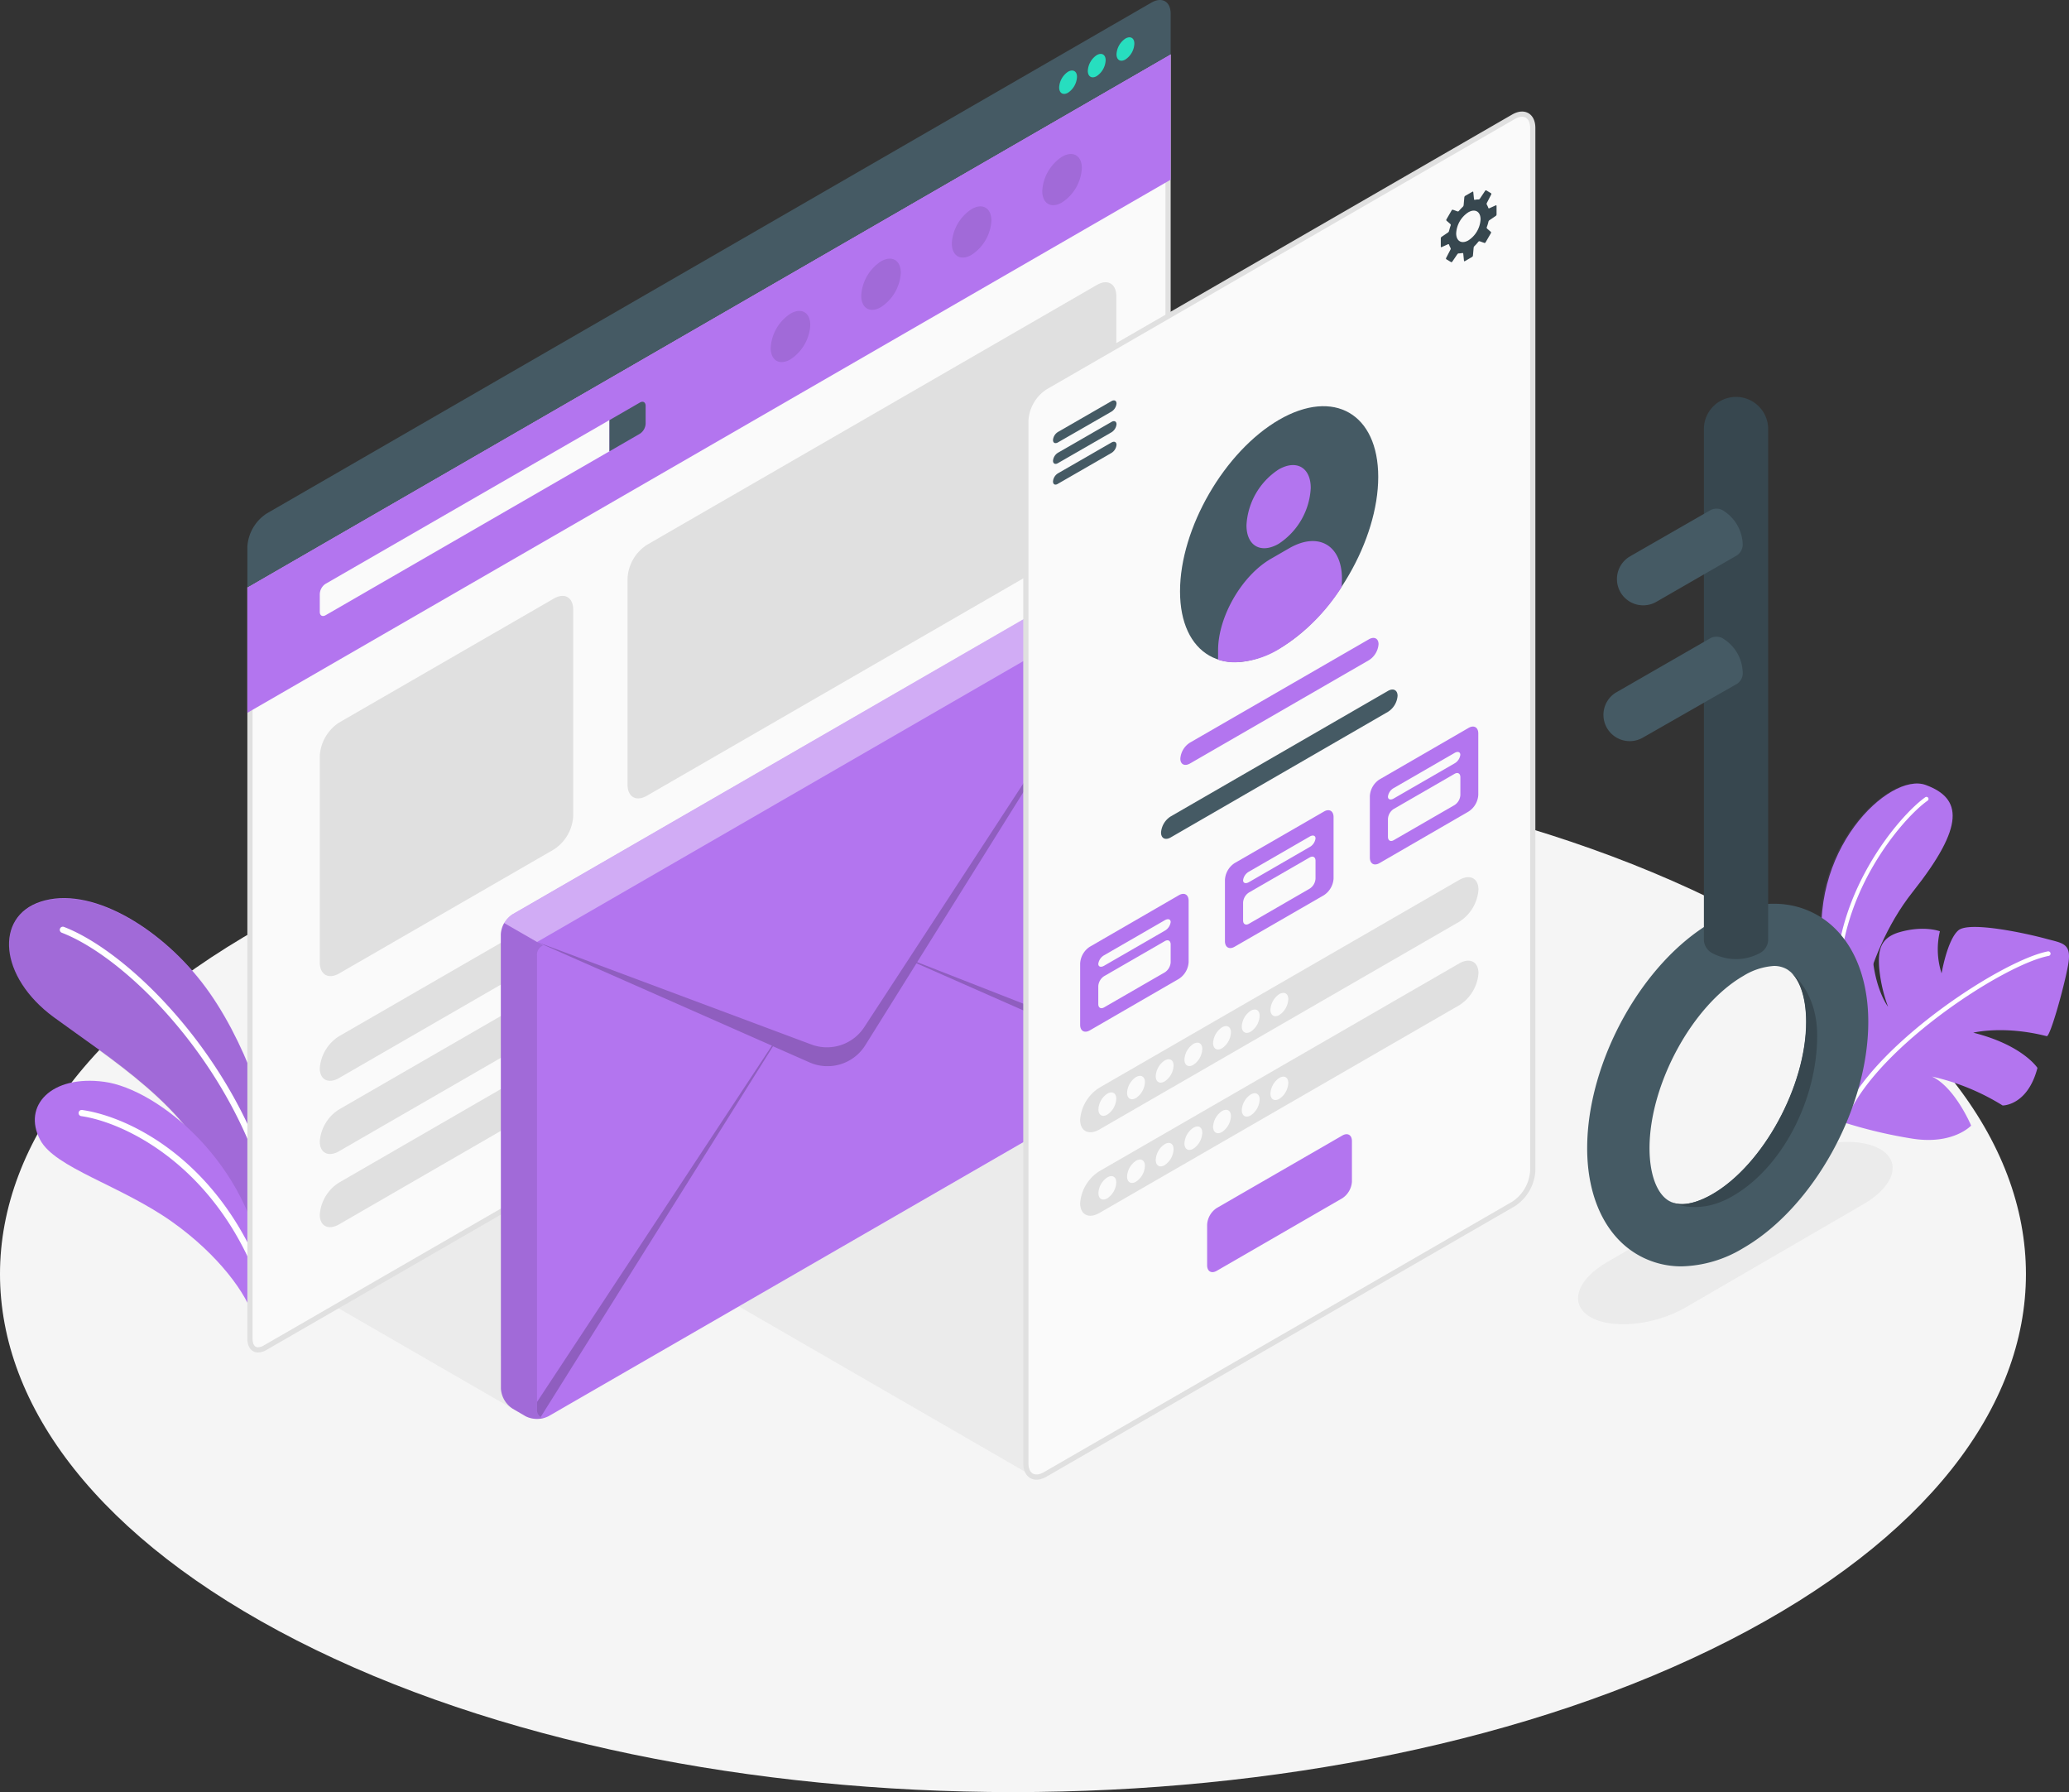 <svg xmlns="http://www.w3.org/2000/svg" width="464.217" height="402.036" viewBox="0 0 464.217 402.036">
  <rect x="0" y="0" width="464.217" height="402.036" fill="#333333" stroke="none"/>
  <g id="Layer_2" data-name="Layer 2" transform="translate(0 0.001)">
    <g id="Floor">
      <path id="Floor-2" data-name="Floor" d="M66.57,368c88.76,45.38,232.66,45.38,321.42,0s88.75-119,0-164.34-232.66-45.38-321.42,0S-22.19,322.59,66.57,368Z" fill="#f5f5f5"/>
    </g>
    <g id="Shadows">
      <path id="Shadow" d="M356.85,295.47c4.86,2.81,14.42,1.84,21.35-2.16l39.93-23.19c6.93-4,8.6-9.53,3.72-12.34s-14.44-1.85-21.37,2.15l-39.9,23.21C353.65,287.14,352,292.66,356.85,295.47Z" fill="#ebebeb"/>
      <path id="Shadow-2" data-name="Shadow" d="M116.42,316.86,75.81,293.41l40.61-23.46Z" fill="#ebebeb"/>
      <path id="Shadow-3" data-name="Shadow" d="M231.23,330.89l-65.47-37.82,65.49-37.75Z" fill="#ebebeb"/>
    </g>
    <g id="Plants">
      <g id="Plants-2" data-name="Plants">
        <path id="Path_2386" data-name="Path 2386" d="M61.48,262c.11-9.5-6.53-29.26-16.24-41.71s-25.1-21.67-36.16-18c-10.29,3.38-9.35,16.85,3,25.92s30.9,20.49,36.19,36l11.26,19Z" fill="#b375ef"/>
        <path id="Path_2387" data-name="Path 2387" d="M61.48,262c.11-9.5-6.53-29.26-16.24-41.71s-25.1-21.67-36.16-18c-10.29,3.38-9.35,16.85,3,25.92s30.9,20.49,36.19,36l11.26,19Z" transform="translate(0 0.115)" opacity="0.1"/>
        <path id="Path_2388" data-name="Path 2388" d="M62,275a.69.69,0,0,1-.62-.56c-6-32.51-31.89-59.19-47.53-65.2a.7.7,0,0,1-.39-.9.68.68,0,0,1,.89-.4c15.93,6.13,42.33,33.25,48.4,66.25a.68.68,0,0,1-.56.8A.41.41,0,0,1,62,275Z" fill="#fff"/>
        <path id="Path_2389" data-name="Path 2389" d="M56.93,295.74c-1.46-5.36-7.88-14.25-18.34-21.66C27,265.88,12.29,262,9,255.69c-4-7.57,2.43-14.61,14.4-13S56.22,261,59.29,285.62Z" fill="#b375ef"/>
        <path id="Path_2390" data-name="Path 2390" d="M59.32,290.16a.69.69,0,0,1-.59-.47c-9.61-27.9-30.7-37.91-40.5-39.3a.7.7,0,0,1-.59-.79.69.69,0,0,1,.79-.59c10.84,1.54,31.8,11.75,41.61,40.23a.69.69,0,0,1-.43.88A.59.59,0,0,1,59.32,290.16Z" fill="#fff"/>
      </g>
      <g id="Plants-3" data-name="Plants">
        <path id="Path_2391" data-name="Path 2391" d="M416,235s1.33-20,13.14-34.9,11.08-21,2.94-24S405.07,191,409.28,215,416,235,416,235Z" fill="#b375ef"/>
        <path id="Path_2392" data-name="Path 2392" d="M416,235s1.33-20,13.14-34.9,11.08-21,2.94-24S405.07,191,409.28,215,416,235,416,235Z" transform="translate(-0.305)" fill="#b375ef" opacity="0.1"/>
        <path id="Path_2393" data-name="Path 2393" d="M412.43,223.54a.46.46,0,0,1-.46-.44c-1.38-22.06,14.2-40.15,20-44.25a.463.463,0,0,1,.53.76c-5.71,4-21,21.77-19.63,43.44a.47.47,0,0,1-.44.49Z" fill="#fff"/>
        <path id="Path_2394" data-name="Path 2394" d="M412.83,251.52a105.379,105.379,0,0,0,16.25,3.92c9.15,1.44,13.18-2.93,13.18-2.93s-3.6-8.57-8.79-11A51.111,51.111,0,0,1,449.33,248s5.59.08,7.81-8.43c0,0-3.31-5.13-14.4-7.9,0,0,6.75-1.7,16.47.78.73.29,3.84-10.72,4.78-15.81s-1.1-5-5.06-6.08-17.08-4-19.56-1.83-3.74,9.63-3.74,9.63a17.52,17.52,0,0,1-.38-9.44s-3.56-1.39-9.09.21c-4.53,1.32-4.75,4.4-4.54,7.88a33.871,33.871,0,0,0,2,8.84s-3.53-4.52-3.64-14.33c0,0-9.26,4.6-10.84,13.8C408.24,230.32,407,244.92,412.83,251.52Z" fill="#b375ef"/>
        <path id="Path_2395" data-name="Path 2395" d="M414.58,249.74a.51.51,0,0,0,.46-.3c7.38-15.32,34.8-33.13,44.63-35a.51.51,0,0,0,.4-.6.52.52,0,0,0-.6-.41c-10,1.94-37.86,20-45.36,35.61a.52.52,0,0,0,.24.68.49.49,0,0,0,.23.02Z" fill="#fff"/>
      </g>
    </g>
    <g id="Computer_Screen" data-name="Computer Screen">
      <path id="Path_2396" data-name="Path 2396" d="M57.9,302.82c-1.14,0-1.82-.94-1.82-2.5V132.11l206-118.93V180.71a8.92,8.92,0,0,1-4,7L59.54,302.31a3.44,3.44,0,0,1-1.64.51Z" fill="#fafafa"/>
      <path id="Path_2397" data-name="Path 2397" d="M261.49,14.19V180.71a8.44,8.44,0,0,1-3.74,6.49L59.24,301.8a2.77,2.77,0,0,1-1.35.44c-1.1,0-1.22-1.35-1.22-1.92V132.44L261.49,14.19m1.17-2L55.5,131.77V300.32c0,1.95,1,3.09,2.39,3.09a4,4,0,0,0,1.94-.59l198.5-114.61a9.58,9.58,0,0,0,4.33-7.5V12.16Z" fill="#e0e0e0"/>
      <path id="Path_2398" data-name="Path 2398" d="M55.5,131.77v28.14L262.66,40.31V12.16Z" fill="#b375ef"/>
      <path id="Path_2399" data-name="Path 2399" d="M71.75,133.27v4c0,.82.58,1.16,1.3.75l63.69-36.78v-7L73,131a2.89,2.89,0,0,0-1.25,2.27Z" fill="#fafafa"/>
      <path id="Path_2400" data-name="Path 2400" d="M143.56,90.31c.72-.42,1.3-.08,1.3.75v4a2.86,2.86,0,0,1-1.3,2.25l-6.82,3.94v-7Z" fill="#455a64"/>
      <path id="Path_2401" data-name="Path 2401" d="M55.5,122.7a9.58,9.58,0,0,1,4.33-7.5L258.33.59c2.39-1.38,4.33-.26,4.33,2.5v9.07L55.5,131.77Z" fill="#455a64"/>
      <path id="Path_2402" data-name="Path 2402" d="M239.64,16.09a4.51,4.51,0,0,0-2,3.52c0,1.3.91,1.82,2,1.18a4.51,4.51,0,0,0,2-3.52C241.67,16,240.76,15.45,239.64,16.09Z" fill="#27debf"/>
      <path id="Path_2403" data-name="Path 2403" d="M246.07,12.37a4.51,4.51,0,0,0-2,3.52c0,1.3.91,1.82,2,1.18a4.51,4.51,0,0,0,2-3.52C248.1,12.25,247.19,11.73,246.07,12.37Z" fill="#27debf"/>
      <path id="Path_2404" data-name="Path 2404" d="M252.51,8.65a4.51,4.51,0,0,0-2,3.52c0,1.3.91,1.82,2,1.17a4.47,4.47,0,0,0,2-3.51C254.54,8.53,253.63,8,252.51,8.65Z" fill="#27debf"/>
      <g id="Group_3665" data-name="Group 3665" opacity="0.1">
        <path id="Path_2405" data-name="Path 2405" d="M197.67,58.63a9.83,9.83,0,0,0-4.44,7.69c0,2.84,2,4,4.44,2.57a9.83,9.83,0,0,0,4.44-7.69C202.11,58.37,200.12,57.22,197.67,58.63Z"/>
        <path id="Path_2406" data-name="Path 2406" d="M177.36,70.36a9.81,9.81,0,0,0-4.44,7.69c0,2.83,2,4,4.44,2.56a9.81,9.81,0,0,0,4.44-7.69C181.8,70.09,179.81,68.94,177.36,70.36Z"/>
        <path id="Path_2407" data-name="Path 2407" d="M218,46.91a9.81,9.81,0,0,0-4.44,7.69c0,2.83,2,4,4.44,2.56a9.81,9.81,0,0,0,4.44-7.69C222.42,46.64,220.43,45.49,218,46.91Z"/>
        <path id="Path_2408" data-name="Path 2408" d="M238.29,35.16a9.81,9.81,0,0,0-4.44,7.69c0,2.83,2,4,4.44,2.56a9.81,9.81,0,0,0,4.44-7.69C242.73,34.89,240.74,33.74,238.29,35.16Z"/>
      </g>
      <path id="Path_2409" data-name="Path 2409" d="M76.08,162.1l48.2-27.83c2.4-1.38,4.33-.26,4.33,2.5v46.29a9.55,9.55,0,0,1-4.33,7.5l-48.2,27.83c-2.39,1.38-4.33.26-4.33-2.5V169.6a9.56,9.56,0,0,1,4.33-7.5Z" fill="#e0e0e0"/>
      <path id="Path_2410" data-name="Path 2410" d="M145.13,122.24l101-58.33c2.39-1.38,4.33-.26,4.33,2.5V112.7a9.58,9.58,0,0,1-4.33,7.5l-101,58.32c-2.4,1.38-4.33.26-4.33-2.5V129.74A9.56,9.56,0,0,1,145.13,122.24Z" fill="#e0e0e0"/>
      <path id="Path_2411" data-name="Path 2411" d="M76.08,232.46l76.64-44.25c2.39-1.38,4.33-.4,4.33,2.19a9.29,9.29,0,0,1-4.33,7.19L76.08,241.84c-2.39,1.38-4.33.4-4.33-2.19a9.29,9.29,0,0,1,4.33-7.19Z" fill="#e0e0e0"/>
      <path id="Path_2412" data-name="Path 2412" d="M76.08,248.88l76.64-44.25c2.39-1.38,4.33-.4,4.33,2.19a9.29,9.29,0,0,1-4.33,7.19L76.08,258.26c-2.39,1.38-4.33.4-4.33-2.19a9.29,9.29,0,0,1,4.33-7.19Z" fill="#e0e0e0"/>
      <path id="Path_2413" data-name="Path 2413" d="M76.08,265.29,152.72,221c2.39-1.38,4.33-.4,4.33,2.19a9.29,9.29,0,0,1-4.33,7.19L76.08,274.67c-2.39,1.38-4.33.4-4.33-2.19A9.29,9.29,0,0,1,76.08,265.29Z" fill="#e0e0e0"/>
    </g>
    <g id="Envelope">
      <g id="Letter">
        <path id="Path_2414" data-name="Path 2414" d="M112.37,209.63a5.74,5.74,0,0,1,2.59-4.5l132.92-76.74a5.78,5.78,0,0,1,5.19,0l2.93,1.7a5.71,5.71,0,0,1,2.6,4.5V236.46A5.76,5.76,0,0,1,256,241L123.09,317.7a5.8,5.8,0,0,1-5.2,0L115,316a5.77,5.77,0,0,1-2.6-4.5Z" fill="#b375ef"/>
        <path id="Path_2415" data-name="Path 2415" d="M113.12,207.07l7.38,4.25L257.84,132a5.38,5.38,0,0,0-1.84-1.94l-2.93-1.68a5.66,5.66,0,0,0-5.19,0L115,205.13A5.32,5.32,0,0,0,113.12,207.07Z" fill="#fff" opacity="0.4"/>
        <path id="Path_2416" data-name="Path 2416" d="M112.36,209.63V311.51A5.72,5.72,0,0,0,115,316l2.92,1.7a4.746,4.746,0,0,0,.72.32,5.59,5.59,0,0,0,1.07.25,6.422,6.422,0,0,0,2-.08l.5-.13.31-.13a1.51,1.51,0,0,1-1.24,0,1.81,1.81,0,0,1-.8-1.71V214.32a2.27,2.27,0,0,1,1.35-2.21l-1.35-.79-7.38-4.25a5.4,5.4,0,0,0-.74,2.56Z" opacity="0.1"/>
        <path id="Path_2417" data-name="Path 2417" d="M120.5,211.32l61.55,23a10,10,0,0,0,11.87-3.91l9.89-15.14,54.52-83.53-52.55,84.1,52.82,20.67a5.509,5.509,0,0,1-.81,2.59l-52.16-23-11.49,18.39a10,10,0,0,1-12.52,3.84l-8.18-3.61L121.3,317.91a1.81,1.81,0,0,1-.8-1.71v-1.7l52.69-79.92Z" opacity="0.2"/>
      </g>
    </g>
    <g id="Mobile_Screen" data-name="Mobile Screen">
      <path id="Path_2418" data-name="Path 2418" d="M230.17,94.36V328.27c0,2.76,1.93,3.88,4.33,2.5L339.57,270.1a9.55,9.55,0,0,0,4.33-7.5V28.7c0-2.76-1.93-3.88-4.33-2.5L234.5,86.86A9.55,9.55,0,0,0,230.17,94.36Z" fill="#fafafa" stroke="#e0e0e0" stroke-miterlimit="10" stroke-width="1.17"/>
      <path id="Path_2419" data-name="Path 2419" d="M236.26,98.72a2.36,2.36,0,0,1,1.12-1.82l12-6.91c.62-.36,1.13-.12,1.13.52a2.39,2.39,0,0,1-1.13,1.83l-12,6.9C236.76,99.6,236.26,99.37,236.26,98.72Z" fill="#455a64"/>
      <path id="Path_2420" data-name="Path 2420" d="M236.26,103.38a2.36,2.36,0,0,1,1.12-1.82l12-6.91c.62-.36,1.13-.13,1.13.52A2.38,2.38,0,0,1,249.35,97l-12,6.91C236.76,104.26,236.26,104,236.26,103.38Z" fill="#455a64"/>
      <path id="Path_2421" data-name="Path 2421" d="M236.26,108a2.35,2.35,0,0,1,1.12-1.82l12-6.91c.62-.36,1.13-.13,1.13.52a2.38,2.38,0,0,1-1.13,1.82l-12,6.91C236.76,108.92,236.26,108.69,236.26,108Z" fill="#455a64"/>
      <path id="Path_2422" data-name="Path 2422" d="M335.78,48.06V46.19c0-.11-.08-.16-.19-.12l-1.43.65a.16.16,0,0,1-.24-.11,3.57,3.57,0,0,0-.33-.71.43.43,0,0,1,0-.35l1-1.94a.22.22,0,0,0-.08-.28l-1-.6a.21.21,0,0,0-.29.07l-1.2,1.8a.4.4,0,0,1-.31.15,3,3,0,0,0-.78.08.17.17,0,0,1-.21-.15l-.16-1.57a.12.12,0,0,0-.2-.1l-1.62.93a.46.46,0,0,0-.19.3l-.16,1.8a.65.65,0,0,1-.17.34,11.686,11.686,0,0,0-.9.95.29.29,0,0,1-.31.09l-1-.36a.25.25,0,0,0-.29.1l-1.19,2.06a.24.24,0,0,0,.05.31l.83.72a.3.3,0,0,1,.08.32,10.353,10.353,0,0,0-.37,1.25.69.69,0,0,1-.21.32l-1.48,1a.42.42,0,0,0-.16.32v1.86c0,.11.08.17.18.12l1.44-.65a.18.18,0,0,1,.24.11,3.4,3.4,0,0,0,.32.72.39.39,0,0,1,0,.35l-1,1.93a.22.22,0,0,0,.09.28l1,.6a.22.22,0,0,0,.29-.06L327,57a.45.45,0,0,1,.32-.16,3.13,3.13,0,0,0,.78-.08.18.18,0,0,1,.21.16l.16,1.57a.12.12,0,0,0,.19.1l1.62-.94a.42.42,0,0,0,.2-.3l.16-1.8a.53.53,0,0,1,.17-.33,10.084,10.084,0,0,0,.89-1,.3.3,0,0,1,.32-.09l1,.36a.25.25,0,0,0,.29-.11l1.19-2.06a.26.26,0,0,0,0-.31l-.83-.71a.34.34,0,0,1-.09-.33,8.151,8.151,0,0,0,.38-1.25.56.56,0,0,1,.21-.31l1.47-1a.43.43,0,0,0,.14-.35Zm-6.33,5.87c-1.51.87-2.73.17-2.73-1.58a6,6,0,0,1,2.73-4.73c1.51-.87,2.74-.16,2.74,1.58a6,6,0,0,1-2.74,4.73Z" fill="#37474f"/>
      <path id="Path_2423" data-name="Path 2423" d="M287,94.16c12.27-7.09,22.23-1.34,22.23,12.83s-10,31.42-22.23,38.51-22.24,1.34-22.24-12.84S274.76,101.25,287,94.16Z" fill="#455a64"/>
      <path id="Path_2424" data-name="Path 2424" d="M286.88,105.32c4-2.3,7.21-.44,7.21,4.16A15.94,15.94,0,0,1,286.88,122c-4,2.3-7.21.44-7.21-4.16a15.94,15.94,0,0,1,7.21-12.52Z" fill="#b375ef"/>
      <path id="Path_2425" data-name="Path 2425" d="M301.09,129.84c0-7.56-5.3-10.62-11.85-6.84l-4.09,2.36c-6.54,3.78-11.85,13-11.85,20.52V148a12.22,12.22,0,0,0,3.82.58,20,20,0,0,0,9.92-3,43.81,43.81,0,0,0,14-13.91Z" fill="#b375ef"/>
      <path id="Path_2426" data-name="Path 2426" d="M267,166.59l40.13-23.17c1.2-.69,2.17-.2,2.17,1.1a4.64,4.64,0,0,1-2.17,3.59L267,171.28c-1.2.69-2.17.2-2.17-1.09a4.64,4.64,0,0,1,2.17-3.6Z" fill="#b375ef"/>
      <path id="Path_2427" data-name="Path 2427" d="M262.66,183.16,311.41,155c1.19-.69,2.16-.2,2.16,1.1a4.65,4.65,0,0,1-2.16,3.59l-48.75,28.18c-1.19.69-2.16.2-2.16-1.1A4.67,4.67,0,0,1,262.66,183.16Z" fill="#455a64"/>
      <path id="Path_2428" data-name="Path 2428" d="M312.71,177.7l13.65-7.88c.71-.41,1.3-.22,1.3.42a2.64,2.64,0,0,1-1.3,1.93l-13.65,7.88c-.72.41-1.3.22-1.3-.42a2.61,2.61,0,0,1,1.3-1.93Z" fill="#37474f"/>
      <path id="Path_2429" data-name="Path 2429" d="M244.52,212.39l20-11.57c1.2-.69,2.17-.13,2.17,1.25v13.76a4.78,4.78,0,0,1-2.17,3.75l-20,11.57c-1.2.69-2.17.13-2.17-1.25V216.14A4.78,4.78,0,0,1,244.52,212.39Z" fill="#b375ef"/>
      <path id="Path_2430" data-name="Path 2430" d="M247.71,214.31l13.65-7.88c.72-.41,1.3-.22,1.3.42a2.61,2.61,0,0,1-1.3,1.93l-13.65,7.88c-.71.41-1.29.22-1.29-.43A2.63,2.63,0,0,1,247.71,214.31Z" fill="#fafafa"/>
      <path id="Path_2431" data-name="Path 2431" d="M246.42,221.25v4c0,.83.58,1.16,1.29.75l13.65-7.88a2.89,2.89,0,0,0,1.3-2.25v-4c0-.83-.58-1.16-1.3-.75L247.71,219A2.89,2.89,0,0,0,246.42,221.25Z" fill="#fafafa"/>
      <path id="Path_2432" data-name="Path 2432" d="M277,193.63l20.05-11.57c1.19-.7,2.16-.14,2.16,1.25v13.76a4.8,4.8,0,0,1-2.16,3.75L277,212.39c-1.19.69-2.16.13-2.16-1.25V197.38A4.8,4.8,0,0,1,277,193.63Z" fill="#b375ef"/>
      <path id="Path_2433" data-name="Path 2433" d="M280.21,195.55l13.65-7.88c.72-.42,1.3-.23,1.3.42a2.58,2.58,0,0,1-1.3,1.92l-13.65,7.89c-.72.41-1.3.22-1.3-.43A2.6,2.6,0,0,1,280.21,195.55Z" fill="#fafafa"/>
      <path id="Path_2434" data-name="Path 2434" d="M278.91,202.49v4c0,.82.58,1.16,1.3.75l13.65-7.89a2.86,2.86,0,0,0,1.3-2.25v-4c0-.83-.58-1.16-1.3-.75l-13.65,7.88A2.86,2.86,0,0,0,278.91,202.49Z" fill="#fafafa"/>
      <path id="Path_2435" data-name="Path 2435" d="M309.51,174.86l20-11.57c1.2-.69,2.17-.13,2.17,1.25V178.3a4.76,4.76,0,0,1-2.17,3.75l-20,11.58c-1.2.69-2.16.13-2.16-1.25V178.61a4.77,4.77,0,0,1,2.16-3.75Z" fill="#b375ef"/>
      <path id="Path_2436" data-name="Path 2436" d="M312.71,176.79l13.65-7.88c.71-.42,1.29-.23,1.29.42a2.59,2.59,0,0,1-1.29,1.92l-13.65,7.88c-.72.42-1.3.23-1.3-.42a2.58,2.58,0,0,1,1.3-1.92Z" fill="#fafafa"/>
      <path id="Path_2437" data-name="Path 2437" d="M311.41,183.73v4c0,.83.58,1.17,1.3.75l13.65-7.88a2.88,2.88,0,0,0,1.3-2.25v-4c0-.83-.59-1.17-1.3-.75l-13.65,7.88A2.86,2.86,0,0,0,311.41,183.73Z" fill="#fafafa"/>
      <path id="Path_2438" data-name="Path 2438" d="M246.68,244l80.71-46.59c2.39-1.38,4.33-.4,4.33,2.19a9.29,9.29,0,0,1-4.33,7.19l-80.71,46.59c-2.39,1.38-4.33.4-4.33-2.19a9.29,9.29,0,0,1,4.33-7.19Z" fill="#e0e0e0"/>
      <path id="Path_2439" data-name="Path 2439" d="M246.68,262.73l80.71-46.59c2.39-1.38,4.33-.4,4.33,2.19a9.29,9.29,0,0,1-4.33,7.19l-80.71,46.59c-2.39,1.38-4.33.4-4.33-2.19a9.29,9.29,0,0,1,4.33-7.19Z" fill="#e0e0e0"/>
      <path id="Path_2440" data-name="Path 2440" d="M273,271l28.17-16.26c1.19-.69,2.16-.13,2.16,1.25v9.07a4.8,4.8,0,0,1-2.16,3.75L273,285.09c-1.19.69-2.16.13-2.16-1.25v-9.07A4.8,4.8,0,0,1,273,271Z" fill="#b375ef"/>
      <path id="Path_2441" data-name="Path 2441" d="M248.45,245.35a4.47,4.47,0,0,0-2,3.52c0,1.29.9,1.82,2,1.17a4.49,4.49,0,0,0,2-3.52C250.48,245.23,249.57,244.7,248.45,245.35Z" fill="#fafafa"/>
      <path id="Path_2442" data-name="Path 2442" d="M254.88,241.63a4.49,4.49,0,0,0-2,3.52c0,1.29.91,1.82,2,1.17a4.49,4.49,0,0,0,2-3.52C256.91,241.51,256,241,254.88,241.63Z" fill="#fafafa"/>
      <path id="Path_2443" data-name="Path 2443" d="M261.31,237.91a4.49,4.49,0,0,0-2,3.52c0,1.29.91,1.82,2,1.17a4.48,4.48,0,0,0,2-3.52C263.35,237.79,262.44,237.26,261.31,237.91Z" fill="#fafafa"/>
      <path id="Path_2444" data-name="Path 2444" d="M267.75,234.19a4.49,4.49,0,0,0-2,3.52c0,1.29.91,1.82,2,1.17a4.49,4.49,0,0,0,2-3.52C269.78,234.07,268.87,233.54,267.75,234.19Z" fill="#fafafa"/>
      <path id="Path_2445" data-name="Path 2445" d="M274.18,230.47a4.49,4.49,0,0,0-2,3.52c0,1.29.91,1.82,2,1.17a4.49,4.49,0,0,0,2-3.52C276.21,230.35,275.3,229.82,274.18,230.47Z" fill="#fafafa"/>
      <path id="Path_2446" data-name="Path 2446" d="M280.62,226.75a4.49,4.49,0,0,0-2,3.52c0,1.29.91,1.82,2,1.17a4.49,4.49,0,0,0,2-3.52C282.65,226.63,281.74,226.1,280.62,226.75Z" fill="#fafafa"/>
      <path id="Path_2447" data-name="Path 2447" d="M287.05,223a4.49,4.49,0,0,0-2,3.52c0,1.29.91,1.82,2,1.17a4.49,4.49,0,0,0,2-3.52C289.08,222.91,288.17,222.38,287.05,223Z" fill="#fafafa"/>
      <path id="Path_2448" data-name="Path 2448" d="M248.45,264.13a4.47,4.47,0,0,0-2,3.52c0,1.29.9,1.82,2,1.17a4.49,4.49,0,0,0,2-3.52C250.48,264,249.57,263.48,248.45,264.13Z" fill="#fafafa"/>
      <path id="Path_2449" data-name="Path 2449" d="M254.88,260.41a4.49,4.49,0,0,0-2,3.52c0,1.29.91,1.82,2,1.17a4.49,4.49,0,0,0,2-3.52C256.91,260.29,256,259.76,254.88,260.41Z" fill="#fafafa"/>
      <path id="Path_2450" data-name="Path 2450" d="M261.31,256.69a4.49,4.49,0,0,0-2,3.52c0,1.29.91,1.82,2,1.17a4.48,4.48,0,0,0,2-3.52C263.35,256.57,262.44,256,261.31,256.69Z" fill="#fafafa"/>
      <path id="Path_2451" data-name="Path 2451" d="M267.75,253a4.49,4.49,0,0,0-2,3.52c0,1.29.91,1.82,2,1.17a4.49,4.49,0,0,0,2-3.52C269.78,252.85,268.87,252.32,267.75,253Z" fill="#fafafa"/>
      <path id="Path_2452" data-name="Path 2452" d="M274.18,249.25a4.49,4.49,0,0,0-2,3.52c0,1.29.91,1.82,2,1.17a4.49,4.49,0,0,0,2-3.52C276.21,249.13,275.3,248.6,274.18,249.25Z" fill="#fafafa"/>
      <path id="Path_2453" data-name="Path 2453" d="M280.62,245.53a4.49,4.49,0,0,0-2,3.52c0,1.29.91,1.82,2,1.17a4.49,4.49,0,0,0,2-3.52C282.65,245.41,281.74,244.88,280.62,245.53Z" fill="#fafafa"/>
      <path id="Path_2454" data-name="Path 2454" d="M287.05,241.81a4.49,4.49,0,0,0-2,3.52c0,1.29.91,1.82,2,1.17a4.49,4.49,0,0,0,2-3.52C289.08,241.69,288.17,241.16,287.05,241.81Z" fill="#fafafa"/>
    </g>
    <g id="Key">
      <path id="Path_2455" data-name="Path 2455" d="M377.3,284.09a19.46,19.46,0,0,1-9.85-2.61c-7.2-4.16-11.34-12.87-11.34-23.89,0-19.38,12.32-41.68,28.05-50.76,8.47-4.88,16.88-5.41,23.68-1.49,7.21,4.17,11.34,12.87,11.34,23.9,0,19.38-12.32,41.67-28.05,50.75a27.76,27.76,0,0,1-13.83,4.1ZM398,216.7a14.8,14.8,0,0,0-6.83,2.22c-11.42,6.59-21.07,24.3-21.07,38.67,0,5.82,1.64,10.23,4.37,11.81,3.11,1.8,7.43-.16,9.73-1.49,11.42-6.59,21.07-24.3,21.07-38.67,0-5.82-1.63-10.24-4.36-11.81a5.721,5.721,0,0,0-2.91-.73Z" fill="#455a64"/>
      <path id="Path_2456" data-name="Path 2456" d="M407.72,232.34c0-10.89-6.85-14.91-6.85-14.91h0c2.73,1.57,4.36,6,4.36,11.81,0,14.37-9.65,32.08-21.07,38.67-2.3,1.33-6.62,3.29-9.73,1.49,0,0,5.79,3.59,13.78-.77C399.79,262.32,407.72,246.71,407.72,232.34Z" fill="#37474f"/>
      <path id="Path_2457" data-name="Path 2457" d="M396.72,96.25a7.21,7.21,0,1,0-14.42,0h0V211h0a3.56,3.56,0,0,0,2.11,2.94,11.25,11.25,0,0,0,10.2,0,3.56,3.56,0,0,0,2.11-2.94h0V96.27h0Z" fill="#37474f"/>
      <path id="Path_2458" data-name="Path 2458" d="M391,121.88a9.22,9.22,0,0,0-4.17-7.21,2.88,2.88,0,0,0-3-.26h0L366,124.65l-.43.26a1,1,0,0,0-.17.1,5.282,5.282,0,0,0-.85.7,5.89,5.89,0,0,0,6.95,9.37l.34-.19,17.91-10.32h0a3,3,0,0,0,1.25-2.69Z" fill="#455a64"/>
      <path id="Path_2459" data-name="Path 2459" d="M391,150.61a9.19,9.19,0,0,0-4.17-7.21,2.88,2.88,0,0,0-3-.27h0l-20.86,12-.43.25a1,1,0,0,0-.17.1,6.562,6.562,0,0,0-.86.7,5.895,5.895,0,0,0,6.96,9.37l.34-.19,21-12h0a2.93,2.93,0,0,0,1.19-2.75Z" fill="#455a64"/>
    </g>
  </g>
</svg>
